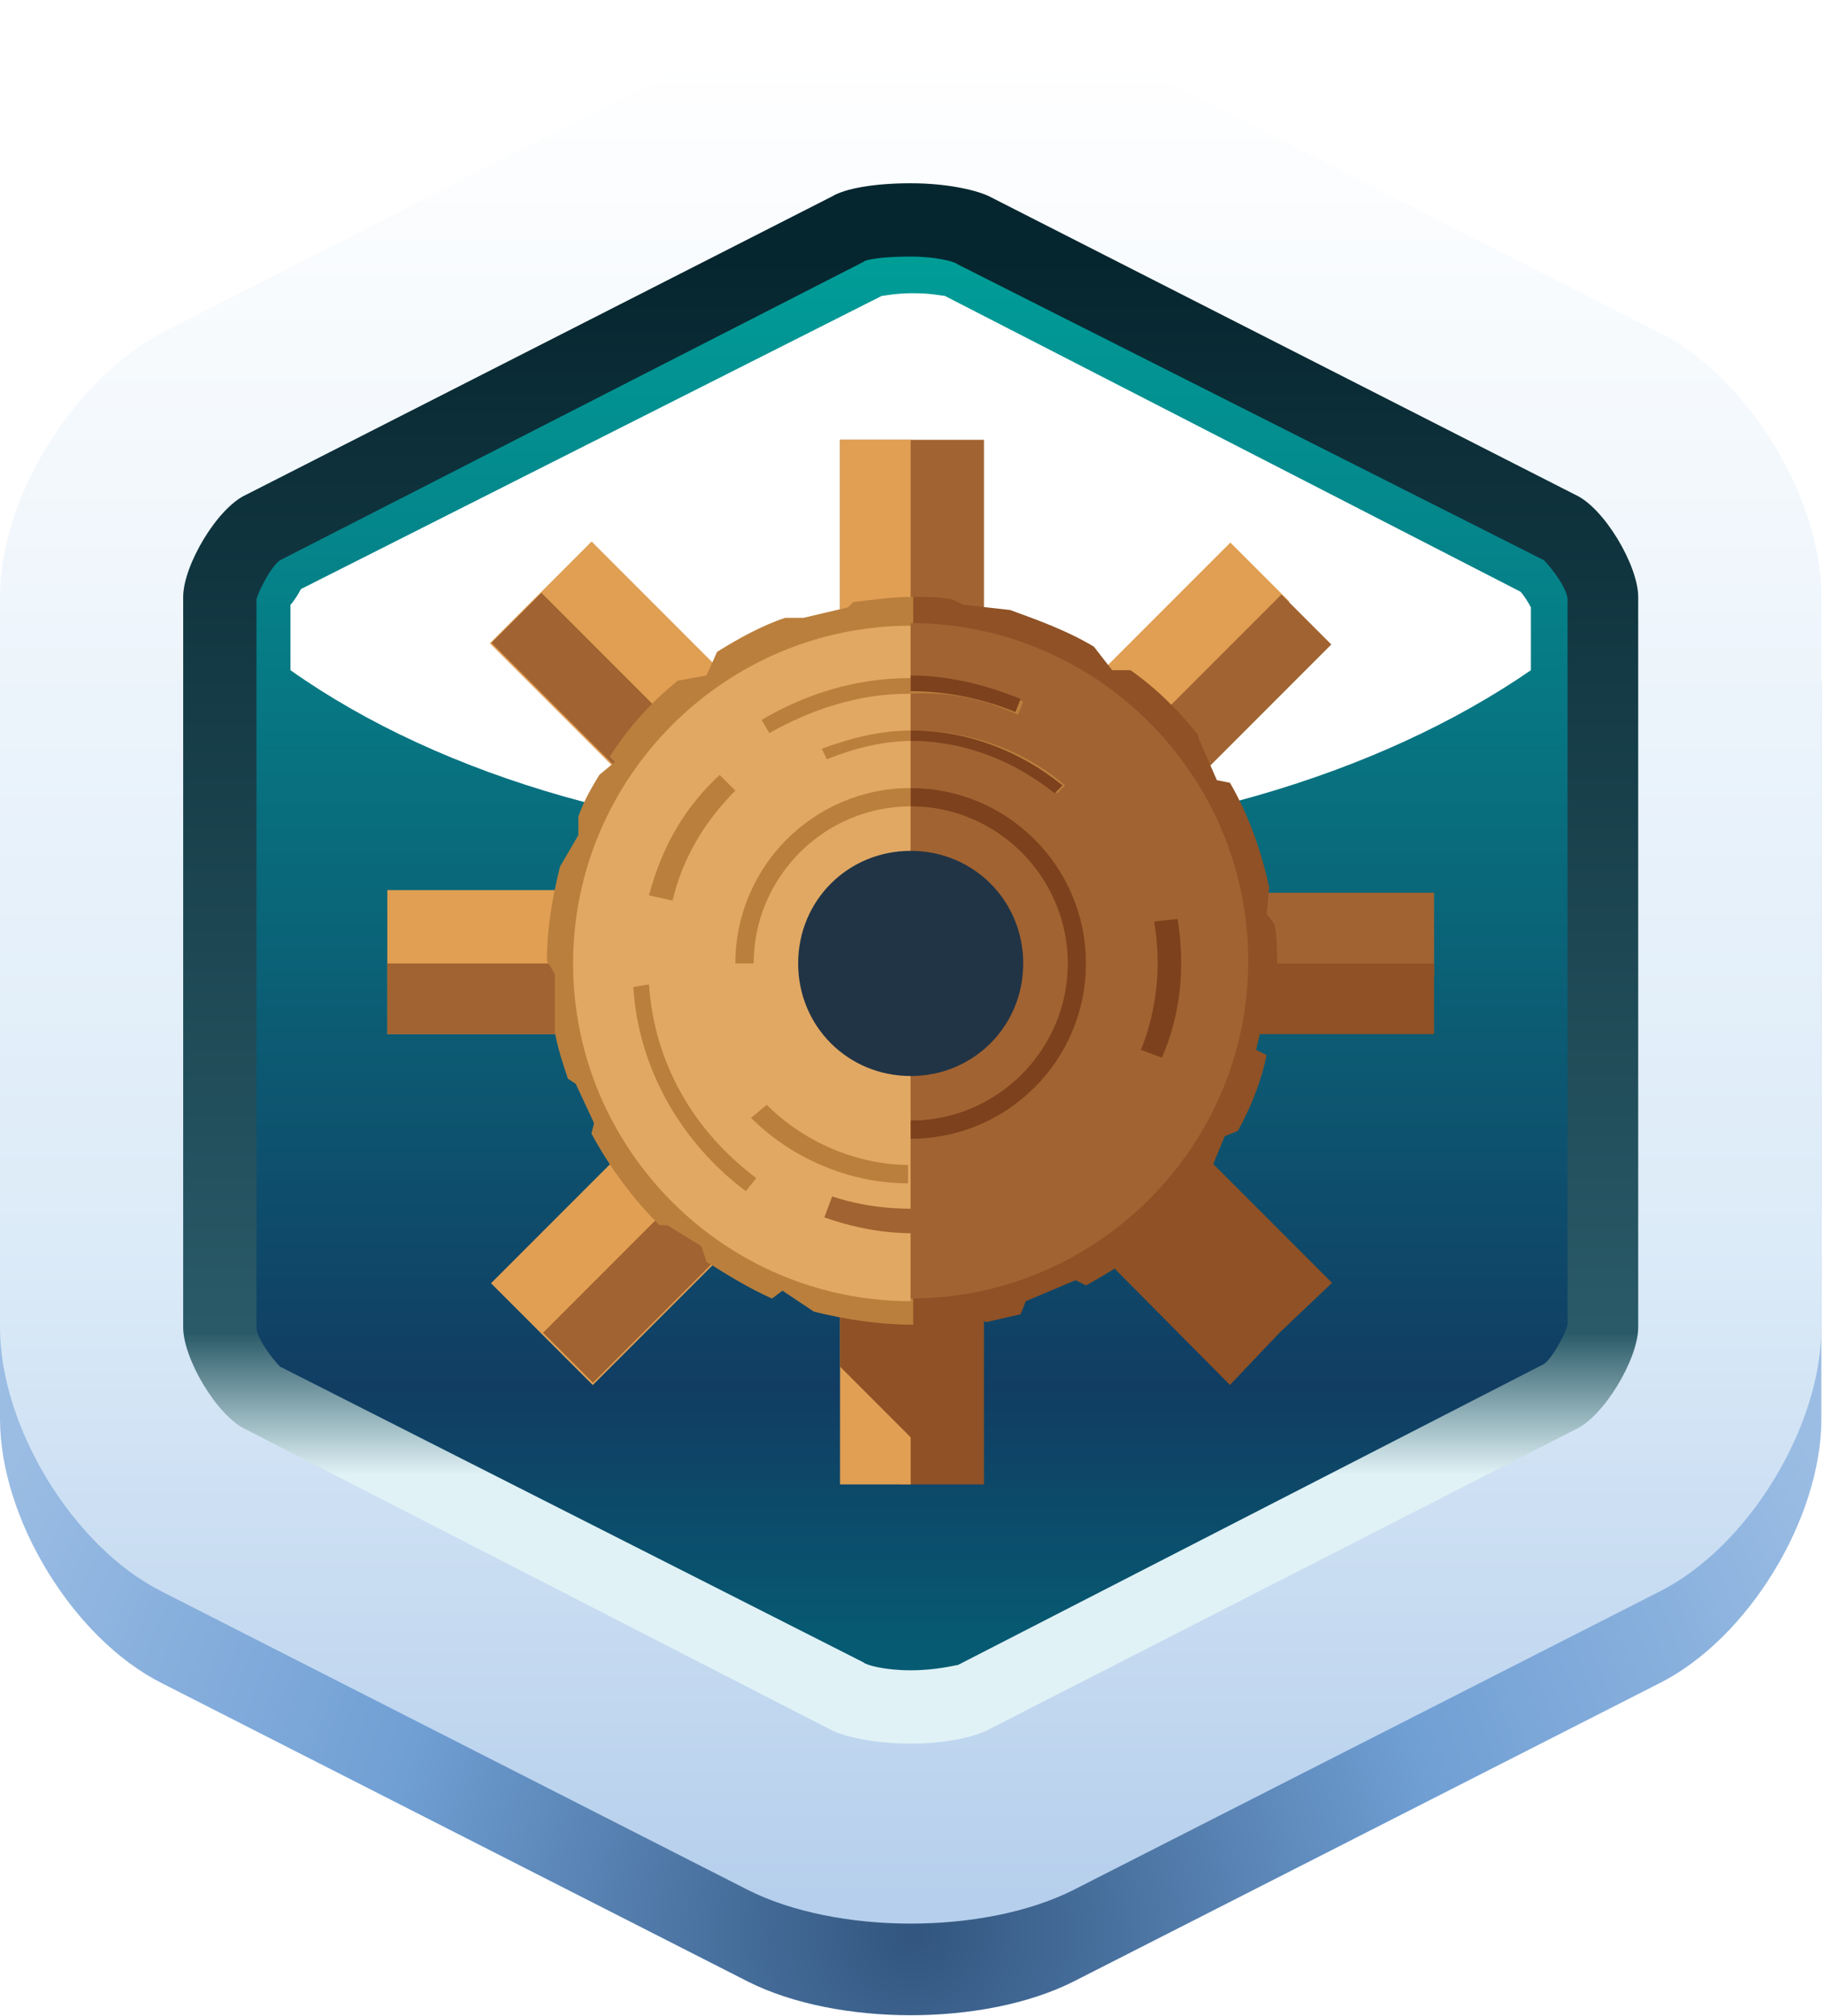 <?xml version="1.0" encoding="utf-8"?>
<!-- Generator: Adobe Illustrator 19.0.0, SVG Export Plug-In . SVG Version: 6.00 Build 0)  -->
<svg version="1.1" id="Layer_1" xmlns="http://www.w3.org/2000/svg" xmlns:xlink="http://www.w3.org/1999/xlink" x="0px" y="0px"
	 viewBox="0 0 69.7 77" style="enable-background:new 0 0 69.7 77;" xml:space="preserve">
<style type="text/css">
	.st0{fill:url(#SVGID_1_);}
	.st1{fill:url(#SVGID_2_);}
	.st2{fill:url(#SVGID_3_);}
	.st3{fill:url(#SVGID_4_);}
	.st4{filter:url(#Adobe_OpacityMaskFilter);}
	.st5{filter:url(#Adobe_OpacityMaskFilter_1_);}
	.st6{mask:url(#SVGID_5_);fill:url(#SVGID_6_);}
	.st7{fill:url(#SVGID_7_);}
	.st8{fill:#A16331;}
	.st9{fill:#E09F53;}
	.st10{fill:#8F5125;}
	.st11{fill:#BA7F3D;}
	.st12{fill:#E1A863;}
	.st13{fill:#7D411D;}
	.st14{fill:#213446;}
</style>
<g>
	<radialGradient id="SVGID_1_" cx="34.92" cy="73.855" r="38.957" gradientUnits="userSpaceOnUse">
		<stop  offset="0" style="stop-color:#31557E"/>
		<stop  offset="0.523" style="stop-color:#709FD4"/>
		<stop  offset="1" style="stop-color:#9BBDE4"/>
	</radialGradient>
	<path class="st0" d="M41,4.8C37.6,3,32,3,28.6,4.8L6.2,16.2C2.8,17.9,0,22.5,0,26.3v27.9c0,3.8,2.8,8.4,6.2,10.1l22.4,11.4
		c3.4,1.7,9,1.7,12.4,0l22.4-11.4c3.4-1.7,6.2-6.3,6.2-10.1V26.3c0-3.8-2.8-8.4-6.2-10.1L41,4.8z"/>
	<linearGradient id="SVGID_2_" gradientUnits="userSpaceOnUse" x1="34.827" y1="2.038" x2="34.827" y2="72.517">
		<stop  offset="0" style="stop-color:#FFFFFF"/>
		<stop  offset="0.645" style="stop-color:#DCEBF8"/>
		<stop  offset="1" style="stop-color:#B6CFEC"/>
	</linearGradient>
	<path class="st1" d="M41,1.3c-3.4-1.7-9-1.7-12.4,0L6.2,12.7C2.8,14.5,0,19,0,22.8v27.9c0,3.8,2.8,8.4,6.2,10.1l22.4,11.4
		c3.4,1.7,9,1.7,12.4,0l22.4-11.4c3.4-1.7,6.2-6.3,6.2-10.1V22.8c0-3.8-2.8-8.4-6.2-10.1L41,1.3z"/>
	<linearGradient id="SVGID_3_" gradientUnits="userSpaceOnUse" x1="34.827" y1="9.939" x2="34.827" y2="63.579">
		<stop  offset="0" style="stop-color:#06262F"/>
		<stop  offset="0.764" style="stop-color:#2A5A68"/>
		<stop  offset="0.865" style="stop-color:#E0F2F6"/>
	</linearGradient>
	<path class="st2" d="M34.8,66.6c-1.5,0-2.6-0.3-3-0.5L9.4,54.6C8.3,54.1,7,51.9,7,50.7V22.8c0-1.2,1.3-3.4,2.4-3.9L31.8,7.5
		c0.5-0.3,1.6-0.5,3-0.5c1.5,0,2.6,0.3,3,0.5l22.4,11.4c1.1,0.5,2.4,2.7,2.4,3.9v27.9c0,1.2-1.3,3.4-2.4,3.9L37.9,66
		C37.4,66.3,36.3,66.6,34.8,66.6z"/>
	<linearGradient id="SVGID_4_" gradientUnits="userSpaceOnUse" x1="34.827" y1="9.397" x2="34.827" y2="63.137">
		<stop  offset="0" style="stop-color:#009E98"/>
		<stop  offset="0.812" style="stop-color:#113D63"/>
		<stop  offset="1" style="stop-color:#065B73"/>
	</linearGradient>
	<path class="st3" d="M34.8,63.8c-1,0-1.7-0.2-1.8-0.3L10.7,52.2c-0.3-0.3-0.9-1.1-0.9-1.5V22.9c0.1-0.4,0.6-1.3,0.9-1.5L33,10
		c0.1-0.1,0.8-0.2,1.8-0.2c1,0,1.7,0.2,1.8,0.3L59,21.4c0.3,0.3,0.9,1.1,0.9,1.5v27.7c-0.1,0.4-0.6,1.3-0.9,1.5L36.6,63.6
		C36.5,63.6,35.8,63.8,34.8,63.8z"/>
	<defs>
		<filter id="Adobe_OpacityMaskFilter" filterUnits="userSpaceOnUse" x="11.1" y="11.1" width="47.4" height="21.1">
			<feFlood  style="flood-color:white;flood-opacity:1" result="back"/>
			<feBlend  in="SourceGraphic" in2="back" mode="normal"/>
		</filter>
	</defs>
	<mask maskUnits="userSpaceOnUse" x="11.1" y="11.1" width="47.4" height="21.1" id="SVGID_5_">
		<g class="st4">
			<defs>
				<filter id="Adobe_OpacityMaskFilter_1_" filterUnits="userSpaceOnUse" x="11.1" y="11.1" width="47.4" height="21.1">
					<feFlood  style="flood-color:white;flood-opacity:1" result="back"/>
					<feBlend  in="SourceGraphic" in2="back" mode="normal"/>
				</filter>
			</defs>
			<mask maskUnits="userSpaceOnUse" x="11.1" y="11.1" width="47.4" height="21.1" id="SVGID_5_">
				<g class="st5">
				</g>
			</mask>
			<linearGradient id="SVGID_6_" gradientUnits="userSpaceOnUse" x1="34.827" y1="11.247" x2="34.827" y2="32.502">
				<stop  offset="0" style="stop-color:#FFFFFF"/>
				<stop  offset="1" style="stop-color:#000000"/>
			</linearGradient>
			<path class="st6" d="M36.1,11.3c-0.1,0-0.5-0.1-1.2-0.1c-0.7,0-1.1,0.1-1.2,0.1L11.5,22.5c-0.1,0.2-0.3,0.5-0.4,0.6v2.5
				c5.8,4.1,14.3,6.6,23.7,6.6s17.9-2.6,23.7-6.6v-2.4c-0.1-0.2-0.3-0.5-0.4-0.6L36.1,11.3z"/>
		</g>
	</mask>
	<linearGradient id="SVGID_7_" gradientUnits="userSpaceOnUse" x1="34.827" y1="11.247" x2="34.827" y2="32.502">
		<stop  offset="0" style="stop-color:#FFFFFF"/>
		<stop  offset="1" style="stop-color:#FFFFFF"/>
	</linearGradient>
	<path class="st7" d="M36.1,11.3c-0.1,0-0.5-0.1-1.2-0.1c-0.7,0-1.1,0.1-1.2,0.1L11.5,22.5c-0.1,0.2-0.3,0.5-0.4,0.6v2.5
		c5.8,4.1,14.3,6.6,23.7,6.6s17.9-2.6,23.7-6.6v-2.4c-0.1-0.2-0.3-0.5-0.4-0.6L36.1,11.3z"/>
</g>
<g id="XMLID_41_">
	<rect id="XMLID_73_" x="32.1" y="16.8" class="st8" width="5.5" height="13.9"/>
	<rect id="XMLID_72_" x="32.1" y="16.8" class="st9" width="2.7" height="13.9"/>
	<rect id="XMLID_71_" x="34.4" y="38.8" class="st10" width="3.2" height="17.9"/>
	<rect id="XMLID_70_" x="32.1" y="38.8" class="st9" width="2.7" height="17.9"/>
	
		<rect id="XMLID_69_" x="18.7" y="24.8" transform="matrix(-0.707 -0.707 0.707 -0.707 24.233 65.155)" class="st9" width="13.9" height="5.5"/>
	
		<rect id="XMLID_68_" x="17.7" y="27.2" transform="matrix(-0.707 -0.707 0.707 -0.707 21.891 66.125)" class="st8" width="13.9" height="2.7"/>
	<polygon id="XMLID_67_" class="st10" points="50.9,49 38.2,36.3 36.3,38.3 36.3,38.3 34.4,40.2 47,52.9 48.9,50.9 48.9,50.9 	"/>
	<rect id="XMLID_66_" x="14.8" y="34" class="st9" width="13.9" height="5.5"/>
	<polygon id="XMLID_65_" class="st10" points="32.1,52.2 35.2,55.3 35.4,49.6 32.1,49.6 	"/>
	<rect id="XMLID_64_" x="14.8" y="36.8" class="st8" width="13.9" height="2.7"/>
	<rect id="XMLID_63_" x="36.9" y="34.1" class="st8" width="17.9" height="3.2"/>
	<rect id="XMLID_62_" x="36.9" y="36.8" class="st10" width="17.9" height="2.7"/>
	
		<rect id="XMLID_61_" x="18.7" y="43.2" transform="matrix(-0.707 0.707 -0.707 -0.707 76.242 60.399)" class="st9" width="13.9" height="5.5"/>
	
		<rect id="XMLID_60_" x="19.6" y="45.6" transform="matrix(-0.707 0.707 -0.707 -0.707 78.583 61.371)" class="st8" width="13.9" height="2.7"/>
	
		<rect id="XMLID_59_" x="32.9" y="26.6" transform="matrix(-0.707 0.707 -0.707 -0.707 91.345 18.532)" class="st9" width="17.9" height="3.2"/>
	
		<rect id="XMLID_58_" x="34.7" y="28.6" transform="matrix(-0.707 0.707 -0.707 -0.707 95.627 20.305)" class="st8" width="17.9" height="2.7"/>
	<path id="XMLID_57_" class="st11" d="M32.4,23.2l-1.7,0.4h-0.7c-0.9,0.3-1.8,0.8-2.6,1.3L27,25.8l-1.1,0.2c-1,0.8-1.9,1.8-2.6,2.9
		l0.2,0.2l-0.6,0.5c-0.3,0.5-0.6,1-0.8,1.6l0,0.7l-0.7,1.2c-0.3,1.2-0.5,2.4-0.5,3.6c0,0,0,0,0,0l0.3,0.5l0,2.2
		c0.1,0.6,0.3,1.2,0.5,1.8l0.3,0.2l0.7,1.5l-0.1,0.4c0.7,1.3,1.6,2.5,2.6,3.5h0.3l1.3,0.8l0.2,0.6c0.8,0.5,1.6,1,2.5,1.4l0.4-0.3
		l1.2,0.8c1.2,0.3,2.5,0.5,3.8,0.5V22.8c-0.8,0-1.5,0.1-2.3,0.2L32.4,23.2z"/>
	<path id="XMLID_56_" class="st10" d="M37.1,50.3l0.6,0.2c0.4-0.1,0.9-0.2,1.3-0.3l0.2-0.5l1.9-0.8l0.4,0.2c0.9-0.5,1.7-1,2.4-1.6
		l-0.1-0.6l0.8-0.1c0.5-0.5,1-1.1,1.5-1.7l0.7-1.7l0.5-0.2c0.5-0.9,0.9-1.9,1.1-2.9L48,40.1l0.4-1.7l0.3-0.1c0.1-0.5,0.1-1,0.1-1.5
		c0-0.5,0-1-0.1-1.5l-0.3-0.4l0.1-1c-0.3-1.4-0.8-2.8-1.5-4l-0.5-0.1l-0.7-1.6v-0.1c-0.7-0.9-1.6-1.8-2.6-2.5h-0.7l-0.7-0.9
		c-1-0.6-2.1-1-3.2-1.4l-1.8-0.2l-0.4-0.2c-0.5-0.1-1-0.1-1.5-0.1v27.9c0.7,0,1.4,0,2-0.1L37.1,50.3z"/>
	<path id="XMLID_55_" class="st12" d="M34.8,23.9c-7.1,0-12.9,5.8-12.9,12.9c0,7.1,5.8,12.9,12.9,12.9V23.9z"/>
	<path id="XMLID_54_" class="st8" d="M34.8,49.6c7.1,0,12.9-5.8,12.9-12.9c0-7.1-5.8-12.9-12.9-12.9V49.6z"/>
	<path id="XMLID_53_" class="st11" d="M34.8,30.1c-3.7,0-6.7,3-6.7,6.7h0.7c0-3.3,2.7-6,6-6c3.3,0,6,2.7,6,6c0,3.3-2.7,6-6,6v0.7
		c3.7,0,6.7-3,6.7-6.7C41.5,33.1,38.5,30.1,34.8,30.1z"/>
	<path id="XMLID_52_" class="st13" d="M34.8,30.1C34.8,30.1,34.8,30.1,34.8,30.1l0,0.7c0,0,0,0,0,0c3.3,0,6,2.7,6,6c0,3.3-2.7,6-6,6
		v0.7c3.7,0,6.7-3,6.7-6.7C41.5,33.1,38.5,30.1,34.8,30.1z"/>
	<path id="XMLID_51_" class="st14" d="M39.1,36.8c0,2.4-1.9,4.3-4.3,4.3c-2.4,0-4.3-1.9-4.3-4.3c0-2.4,1.9-4.3,4.3-4.3
		C37.2,32.5,39.1,34.4,39.1,36.8z"/>
	<path id="XMLID_50_" class="st11" d="M24.8,34.2l0.9,0.2c0,0,0,0,0,0c0.4-1.7,1.3-3.1,2.4-4.2l-0.6-0.6
		C26.2,30.8,25.3,32.3,24.8,34.2C24.8,34.2,24.8,34.2,24.8,34.2z"/>
	<path id="XMLID_49_" class="st8" d="M36.9,46.9L36.7,46c0,0,0,0,0,0c-1.7,0.3-3.4,0.2-4.9-0.3l-0.3,0.8
		C33.2,47.1,35,47.3,36.9,46.9C36.9,46.9,36.9,46.9,36.9,46.9z"/>
	<path id="XMLID_48_" class="st13" d="M45,35.1l-0.9,0.1c0,0,0,0,0,0c0.3,1.7,0.1,3.4-0.5,4.9l0.8,0.3C45.1,38.8,45.3,37,45,35.1
		C45,35.1,45,35.1,45,35.1z"/>
	<path id="XMLID_47_" class="st11" d="M34.8,44.5c-2.1,0-4.1-0.9-5.5-2.3l-0.6,0.5c1.5,1.5,3.7,2.5,6,2.5V44.5z"/>
	<path id="XMLID_46_" class="st11" d="M38.9,27.3l0.2-0.5c-1.3-0.6-2.7-0.9-4.3-0.9c-2.1,0-4,0.6-5.7,1.6l0.3,0.5
		c1.6-0.9,3.4-1.5,5.3-1.5C36.3,26.4,37.6,26.7,38.9,27.3z"/>
	<path id="XMLID_45_" class="st13" d="M34.8,25.8v0.6c0,0,0,0,0,0c1.4,0,2.8,0.3,4,0.8l0.2-0.5C37.8,26.2,36.3,25.8,34.8,25.8
		C34.8,25.8,34.8,25.8,34.8,25.8z"/>
	<path id="XMLID_44_" class="st11" d="M31.4,28.6l0.2,0.4c1-0.4,2.1-0.7,3.3-0.7c2.1,0,4,0.8,5.5,2l0.3-0.3
		c-1.5-1.3-3.6-2.1-5.8-2.1C33.6,27.9,32.5,28.2,31.4,28.6z"/>
	<path id="XMLID_43_" class="st13" d="M34.8,27.9v0.4c0,0,0,0,0,0c2.1,0,4,0.8,5.5,2l0.3-0.3C39,28.7,37,27.9,34.8,27.9
		C34.8,27.9,34.8,27.9,34.8,27.9z"/>
	<path id="XMLID_42_" class="st11" d="M24.8,37.6l-0.6,0.1c0.2,3.2,1.9,6,4.3,7.8l0.4-0.5C26.5,43.2,25,40.6,24.8,37.6z"/>
</g>
</svg>
